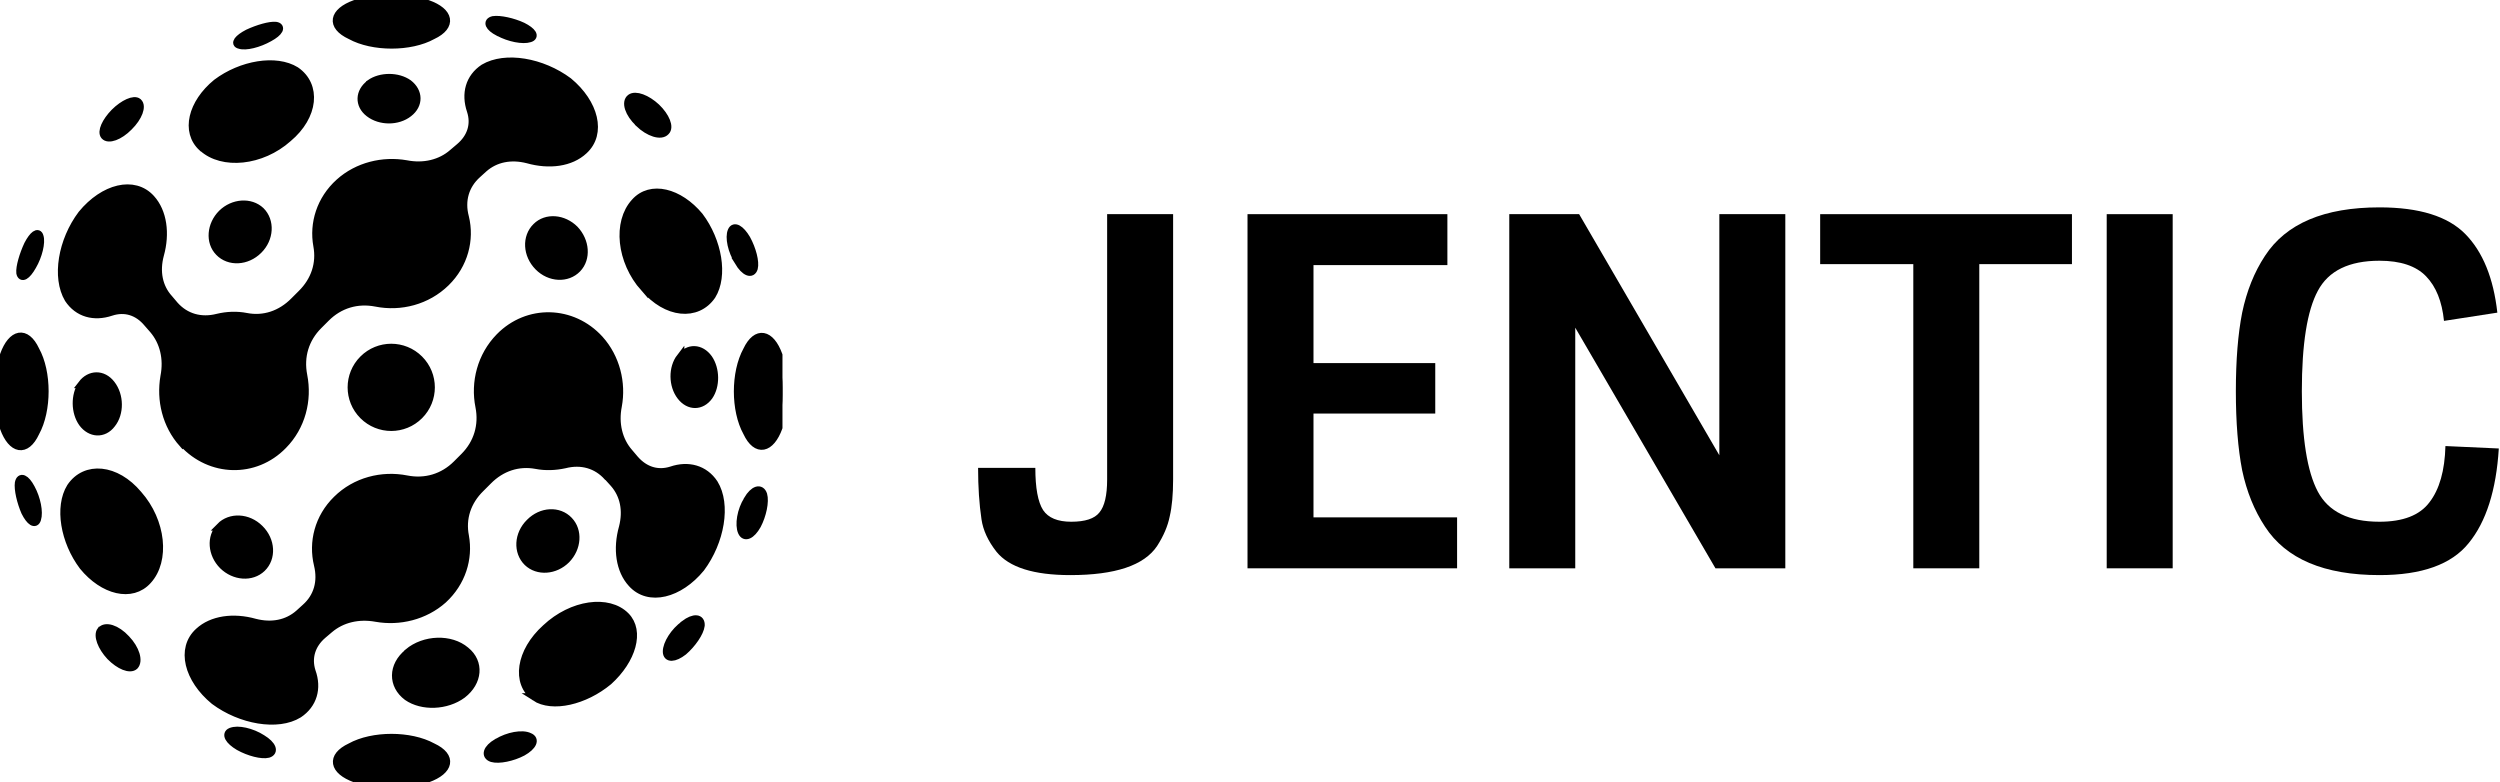 <svg xmlns="http://www.w3.org/2000/svg" width="639" height="200" viewBox="0 0 639 200" fill="currentColor" class="h-8 w-auto text-foreground"><defs><clipPath id="clip0_6_36_static"><rect width="200" height="200" fill="currentColor"></rect></clipPath></defs><g clip-path="url(#clip0_6_36_static)"><path d="M155.388 121.889C155.909 122.446 156.414 123.002 156.901 123.559C159.51 126.533 160.292 130.499 159.197 134.777C157.631 140.308 158.414 145.787 161.493 149.126C165.823 153.927 173.65 151.892 179.129 145.213C184.19 138.43 185.86 128.933 182.52 123.559C180.068 119.854 175.894 118.758 171.615 120.219C168.171 121.315 164.832 120.324 162.275 117.402C161.788 116.81 161.301 116.236 160.814 115.68C158.101 112.601 157.057 108.27 157.944 103.783C159.04 97.887 157.475 91.417 153.248 86.721C146.309 79.103 134.881 78.79 127.681 86.147C122.985 90.947 121.263 97.73 122.515 103.94C123.454 108.688 122.098 113.28 118.654 116.723C118.028 117.35 117.384 117.993 116.723 118.654C113.28 122.098 108.688 123.454 103.94 122.515C97.626 121.263 90.843 122.985 86.095 127.681C81.399 132.273 79.833 138.586 81.242 144.378C82.286 148.657 81.19 152.57 78.059 155.335C77.503 155.857 76.946 156.362 76.389 156.849C73.415 159.458 69.45 160.24 65.171 159.144C59.64 157.579 54.161 158.362 50.822 161.44C46.022 165.771 48.057 173.598 54.788 179.129C61.519 184.138 71.015 185.808 76.337 182.52C80.042 180.068 81.242 175.946 79.677 171.615C78.581 168.171 79.572 164.78 82.494 162.275C83.051 161.788 83.625 161.301 84.216 160.814C87.347 158.153 91.626 157.11 96.165 157.944C102.061 158.988 108.531 157.475 113.28 153.248C118.028 148.865 119.906 142.813 118.863 137.021C117.976 132.533 119.384 128.15 122.88 124.759C123.507 124.133 124.133 123.507 124.759 122.88C128.15 119.437 132.533 118.028 137.021 118.863C139.421 119.332 141.926 119.228 144.326 118.706C148.604 117.61 152.518 118.758 155.283 121.837L155.388 121.889ZM174.902 159.562C177.407 157.683 179.233 157.892 179.129 159.875C178.92 161.701 176.885 164.623 174.694 166.502C172.346 168.328 170.467 168.38 170.415 166.606C170.363 164.571 172.398 161.388 174.902 159.614V159.562ZM89.591 9.079C95.278 12.21 104.931 12.21 110.566 9.079C115.784 6.627 114.949 2.974 109.314 0.992C104.096 -0.365 96.061 -0.365 90.739 0.992C85.103 3.027 84.321 6.627 89.591 9.079ZM90.739 199.009C96.061 200.365 104.096 200.365 109.314 199.009C114.949 196.974 115.836 193.374 110.566 190.921C104.879 187.79 95.226 187.79 89.591 190.921C84.373 193.374 85.155 196.974 90.791 199.009H90.739ZM164.675 73.624C158.571 66.736 157.631 56.77 162.275 51.709C166.293 47.169 173.598 49.048 178.764 55.257C183.564 61.623 185.077 70.546 181.946 75.555C178.19 81.033 170.363 80.355 164.675 73.572V73.624ZM136.76 178.19C131.751 174.589 132.847 166.554 139.525 160.553C146.256 154.24 155.544 153.04 159.927 157.475C163.736 161.336 161.597 168.641 155.544 174.12C149.439 179.181 141.195 181.112 136.708 178.19H136.76ZM190.921 110.514C193.374 115.732 196.974 114.845 199.009 109.262C200.365 103.94 200.365 96.113 199.009 90.791C196.974 85.155 193.374 84.373 190.921 89.538C187.79 95.226 187.79 104.879 190.921 110.514ZM21.237 144.743C26.402 151.057 33.708 152.883 37.777 148.344C42.421 143.282 41.43 133.264 35.325 126.376C29.638 119.593 21.811 118.915 18.054 124.498C14.923 129.559 16.436 138.377 21.237 144.743ZM0.992 109.418C3.027 114.949 6.627 115.836 9.079 110.566C12.21 104.879 12.21 95.121 9.079 89.486C6.627 84.268 3.027 85.103 0.992 90.739C-0.365 95.956 -0.365 104.096 0.992 109.418ZM51.761 37.725C56.822 42.369 66.841 41.378 73.624 35.325C80.407 29.638 81.085 21.811 75.607 18.054C70.546 14.923 61.675 16.436 55.361 21.185C49.048 26.35 47.222 33.655 51.709 37.725H51.761ZM92.826 106.183C88.86 102.218 88.86 95.8 92.826 91.834C96.791 87.869 103.209 87.869 107.175 91.834C111.14 95.8 111.14 102.218 107.175 106.183C103.209 110.149 96.791 110.149 92.826 106.183ZM56.249 134.621C58.858 131.96 63.397 132.168 66.371 135.142C69.398 138.117 69.606 142.656 66.945 145.213C64.336 147.717 59.901 147.404 56.979 144.535C54.109 141.665 53.744 137.23 56.301 134.621H56.249ZM137.073 57.971C134.412 60.579 134.621 65.119 137.595 68.145C140.517 71.119 145.004 71.328 147.561 68.667C150.065 66.058 149.7 61.623 146.883 58.649C144.013 55.779 139.63 55.414 137.073 57.971ZM135.403 133.577C138.377 130.551 142.865 130.342 145.422 133.055C147.926 135.664 147.613 140.099 144.743 143.021C141.873 145.891 137.438 146.204 134.829 143.7C132.168 141.091 132.377 136.551 135.403 133.577ZM56.718 54.579C53.848 57.449 53.483 61.884 55.988 64.441C58.544 67.102 63.084 66.893 66.058 63.919C69.032 60.997 69.241 56.457 66.632 53.901C64.023 51.448 59.588 51.761 56.718 54.579ZM94.548 21.393C91.782 23.428 91.626 26.82 94.339 28.907C97.156 31.099 101.696 31.099 104.461 28.907C107.227 26.768 107.123 23.428 104.409 21.341C101.696 19.411 97.261 19.411 94.548 21.341V21.393ZM104.305 166.763C108.479 163.267 115.21 163.058 119.019 166.293C122.776 169.319 122.306 174.328 118.184 177.511C114.167 180.485 107.905 180.746 104.096 178.085C100.183 175.163 100.183 170.154 104.305 166.815V166.763ZM173.911 91.417C175.894 88.704 179.129 88.86 181.112 91.626C182.99 94.339 183.042 98.67 181.216 101.279C179.285 103.94 176.102 103.992 174.015 101.279C171.876 98.513 171.824 94.026 173.911 91.312V91.417ZM20.976 98.2C19.045 101.018 19.15 105.401 21.08 108.114C23.115 110.879 26.507 111.088 28.542 108.375C30.733 105.662 30.681 101.07 28.438 98.2C26.298 95.435 22.959 95.539 20.924 98.2H20.976ZM10.123 60.423C9.758 59.066 8.453 60.005 7.149 62.51C5.949 65.067 5.009 68.25 5.166 69.763C5.479 71.328 6.836 70.598 8.297 67.989C9.81 65.432 10.645 61.936 10.123 60.423ZM35.273 26.089C34.282 25.255 31.568 26.455 29.272 28.75C27.029 31.046 25.828 33.655 26.716 34.699C27.707 35.847 30.525 34.855 32.925 32.403C35.429 29.951 36.421 27.133 35.325 26.142L35.273 26.089ZM70.493 6.575C68.98 6.418 65.902 7.305 63.345 8.505C60.84 9.81 59.797 11.166 61.258 11.479C62.771 12.001 66.162 11.166 68.824 9.653C71.433 8.244 72.111 6.836 70.493 6.575ZM127.055 189.773C124.394 191.339 123.872 193.165 125.75 193.791C127.524 194.313 131.02 193.582 133.577 192.226C136.186 190.765 137.021 188.991 135.299 188.312C133.525 187.425 129.82 188.104 127.107 189.773H127.055ZM191.078 127.785C189.408 130.394 188.782 134.151 189.617 135.977C190.347 137.595 192.069 136.864 193.53 134.255C194.887 131.699 195.617 128.203 195.095 126.429C194.469 124.55 192.643 125.072 191.078 127.733V127.785ZM59.014 187.008C57.553 187.634 58.492 189.304 61.049 190.817C63.658 192.278 66.945 193.113 68.563 192.695C70.285 192.173 69.658 190.399 66.997 188.782C64.336 187.06 60.736 186.277 59.066 187.008H59.014ZM25.776 161.179C24.837 162.432 25.933 165.354 28.177 167.754C30.525 170.154 33.238 171.25 34.386 170.206C35.586 168.954 34.699 165.875 32.246 163.319C29.794 160.658 26.924 159.823 25.828 161.179H25.776ZM4.801 123.35C4.54 125.072 5.322 128.359 6.418 130.864C7.67 133.368 9.027 134.255 9.497 132.69C10.071 130.916 9.392 127.42 7.931 124.759C6.575 122.202 5.166 121.628 4.801 123.402V123.35ZM188.73 66.893C190.399 69.658 192.173 70.285 192.695 68.563C193.113 66.945 192.278 63.71 190.817 61.049C189.304 58.492 187.634 57.553 187.008 59.014C186.277 60.632 187.008 64.18 188.782 66.893H188.73ZM163.267 31.464C165.876 33.968 168.954 34.908 170.154 33.603C171.302 32.507 170.154 29.742 167.754 27.446C165.354 25.202 162.432 24.107 161.179 25.046C159.771 26.089 160.71 29.011 163.267 31.412V31.464ZM127.472 8.244C130.133 9.705 133.681 10.384 135.403 9.81C136.969 9.34 136.082 7.984 133.577 6.731C131.125 5.583 127.785 4.853 126.063 5.114C124.341 5.531 124.915 6.94 127.42 8.244H127.472ZM46.7 113.384C42.474 108.636 40.96 102.27 42.004 96.217C42.891 91.678 41.847 87.399 39.186 84.268C38.699 83.712 38.212 83.155 37.725 82.599C35.221 79.572 31.881 78.581 28.385 79.729C24.055 81.19 19.932 80.094 17.48 76.389C14.245 70.911 15.81 61.519 20.924 54.735C26.507 47.952 34.282 45.969 38.612 50.77C41.691 54.161 42.421 59.692 40.908 65.119C39.76 69.397 40.543 73.415 43.204 76.337C43.691 76.894 44.178 77.468 44.665 78.059C47.43 81.138 51.344 82.286 55.622 81.19C58.023 80.616 60.527 80.512 62.927 80.981C67.415 81.868 71.798 80.407 75.189 76.963C75.816 76.337 76.442 75.711 77.068 75.085C80.512 71.693 81.92 67.31 81.085 62.823C80.042 57.083 81.92 50.979 86.721 46.648C91.417 42.421 97.887 40.908 103.835 41.952C108.323 42.839 112.653 41.795 115.732 39.082C116.289 38.595 116.863 38.108 117.454 37.621C120.428 35.116 121.472 31.777 120.324 28.281C118.863 23.95 119.958 19.828 123.663 17.376C129.142 14.141 138.534 15.758 145.317 20.819C151.996 26.35 153.979 34.125 149.231 38.456C145.891 41.586 140.412 42.317 134.882 40.752C130.603 39.656 126.637 40.438 123.663 43.047C123.107 43.534 122.55 44.039 121.993 44.561C118.915 47.326 117.715 51.239 118.863 55.518C120.272 61.258 118.654 67.624 113.958 72.215C109.158 76.911 102.374 78.633 96.113 77.381C91.312 76.442 86.773 77.798 83.329 81.242L81.399 83.173C77.955 86.616 76.598 91.156 77.537 95.956C78.79 102.27 77.068 109.053 72.372 113.801C65.171 121.211 53.744 120.845 46.804 113.28L46.7 113.384Z" fill-rule="evenodd" clip-rule="evenodd" stroke="currentColor" stroke-width="2" fill="currentColor"></path></g><g fill="currentColor"><path d="M608.19 66.644C600.419 66.644 595.169 69.207 592.441 74.332C589.713 79.375 588.35 87.931 588.35 100C588.35 111.987 589.713 120.543 592.441 125.668C595.169 130.793 600.419 133.356 608.19 133.356C614.224 133.356 618.482 131.703 620.962 128.396C623.524 125.089 624.888 120.295 625.053 114.012L638.694 114.632C638.032 125.296 635.469 133.356 631.005 138.812C626.624 144.268 619.019 146.996 608.19 146.996C594.054 146.996 584.299 142.863 578.926 134.596C576.198 130.463 574.255 125.668 573.098 120.212C572.023 114.673 571.486 107.936 571.486 100C571.486 92.064 572.023 85.368 573.098 79.912C574.255 74.373 576.198 69.537 578.926 65.404C584.299 57.137 594.054 53.004 608.19 53.004C618.358 53.004 625.674 55.277 630.138 59.824C634.602 64.371 637.33 71.067 638.322 79.912L624.682 82.02C624.186 77.06 622.656 73.257 620.094 70.612C617.531 67.967 613.563 66.644 608.19 66.644Z"></path><path d="M538.474 54.74H555.338V145.26H538.474V54.74Z"></path><path d="M465.234 67.512V54.74H529.59V67.512H505.906V145.26H489.042V67.512H465.234Z"></path><path d="M439.462 54.74H456.326V145.26H438.47L402.634 83.756V145.26H385.77V54.74H403.626L439.462 116.368V54.74Z"></path><path d="M318.864 54.74H369.952V67.76H335.728V92.808H366.852V105.704H335.728V132.24H372.432V145.26H318.864V54.74Z"></path><path d="M299.848 54.74V122.568C299.848 126.371 299.559 129.512 298.98 131.992C298.484 134.472 297.409 136.993 295.756 139.556C292.449 144.516 285.051 146.996 273.56 146.996C264.219 146.996 257.936 145.012 254.712 141.044C252.563 138.316 251.281 135.547 250.868 132.736C250.289 128.851 250 124.469 250 119.592H264.632C264.632 124.717 265.293 128.313 266.616 130.38C267.939 132.364 270.336 133.356 273.808 133.356C277.363 133.356 279.76 132.571 281 131C282.323 129.429 282.984 126.619 282.984 122.568V54.74H299.848Z"></path></g></svg>